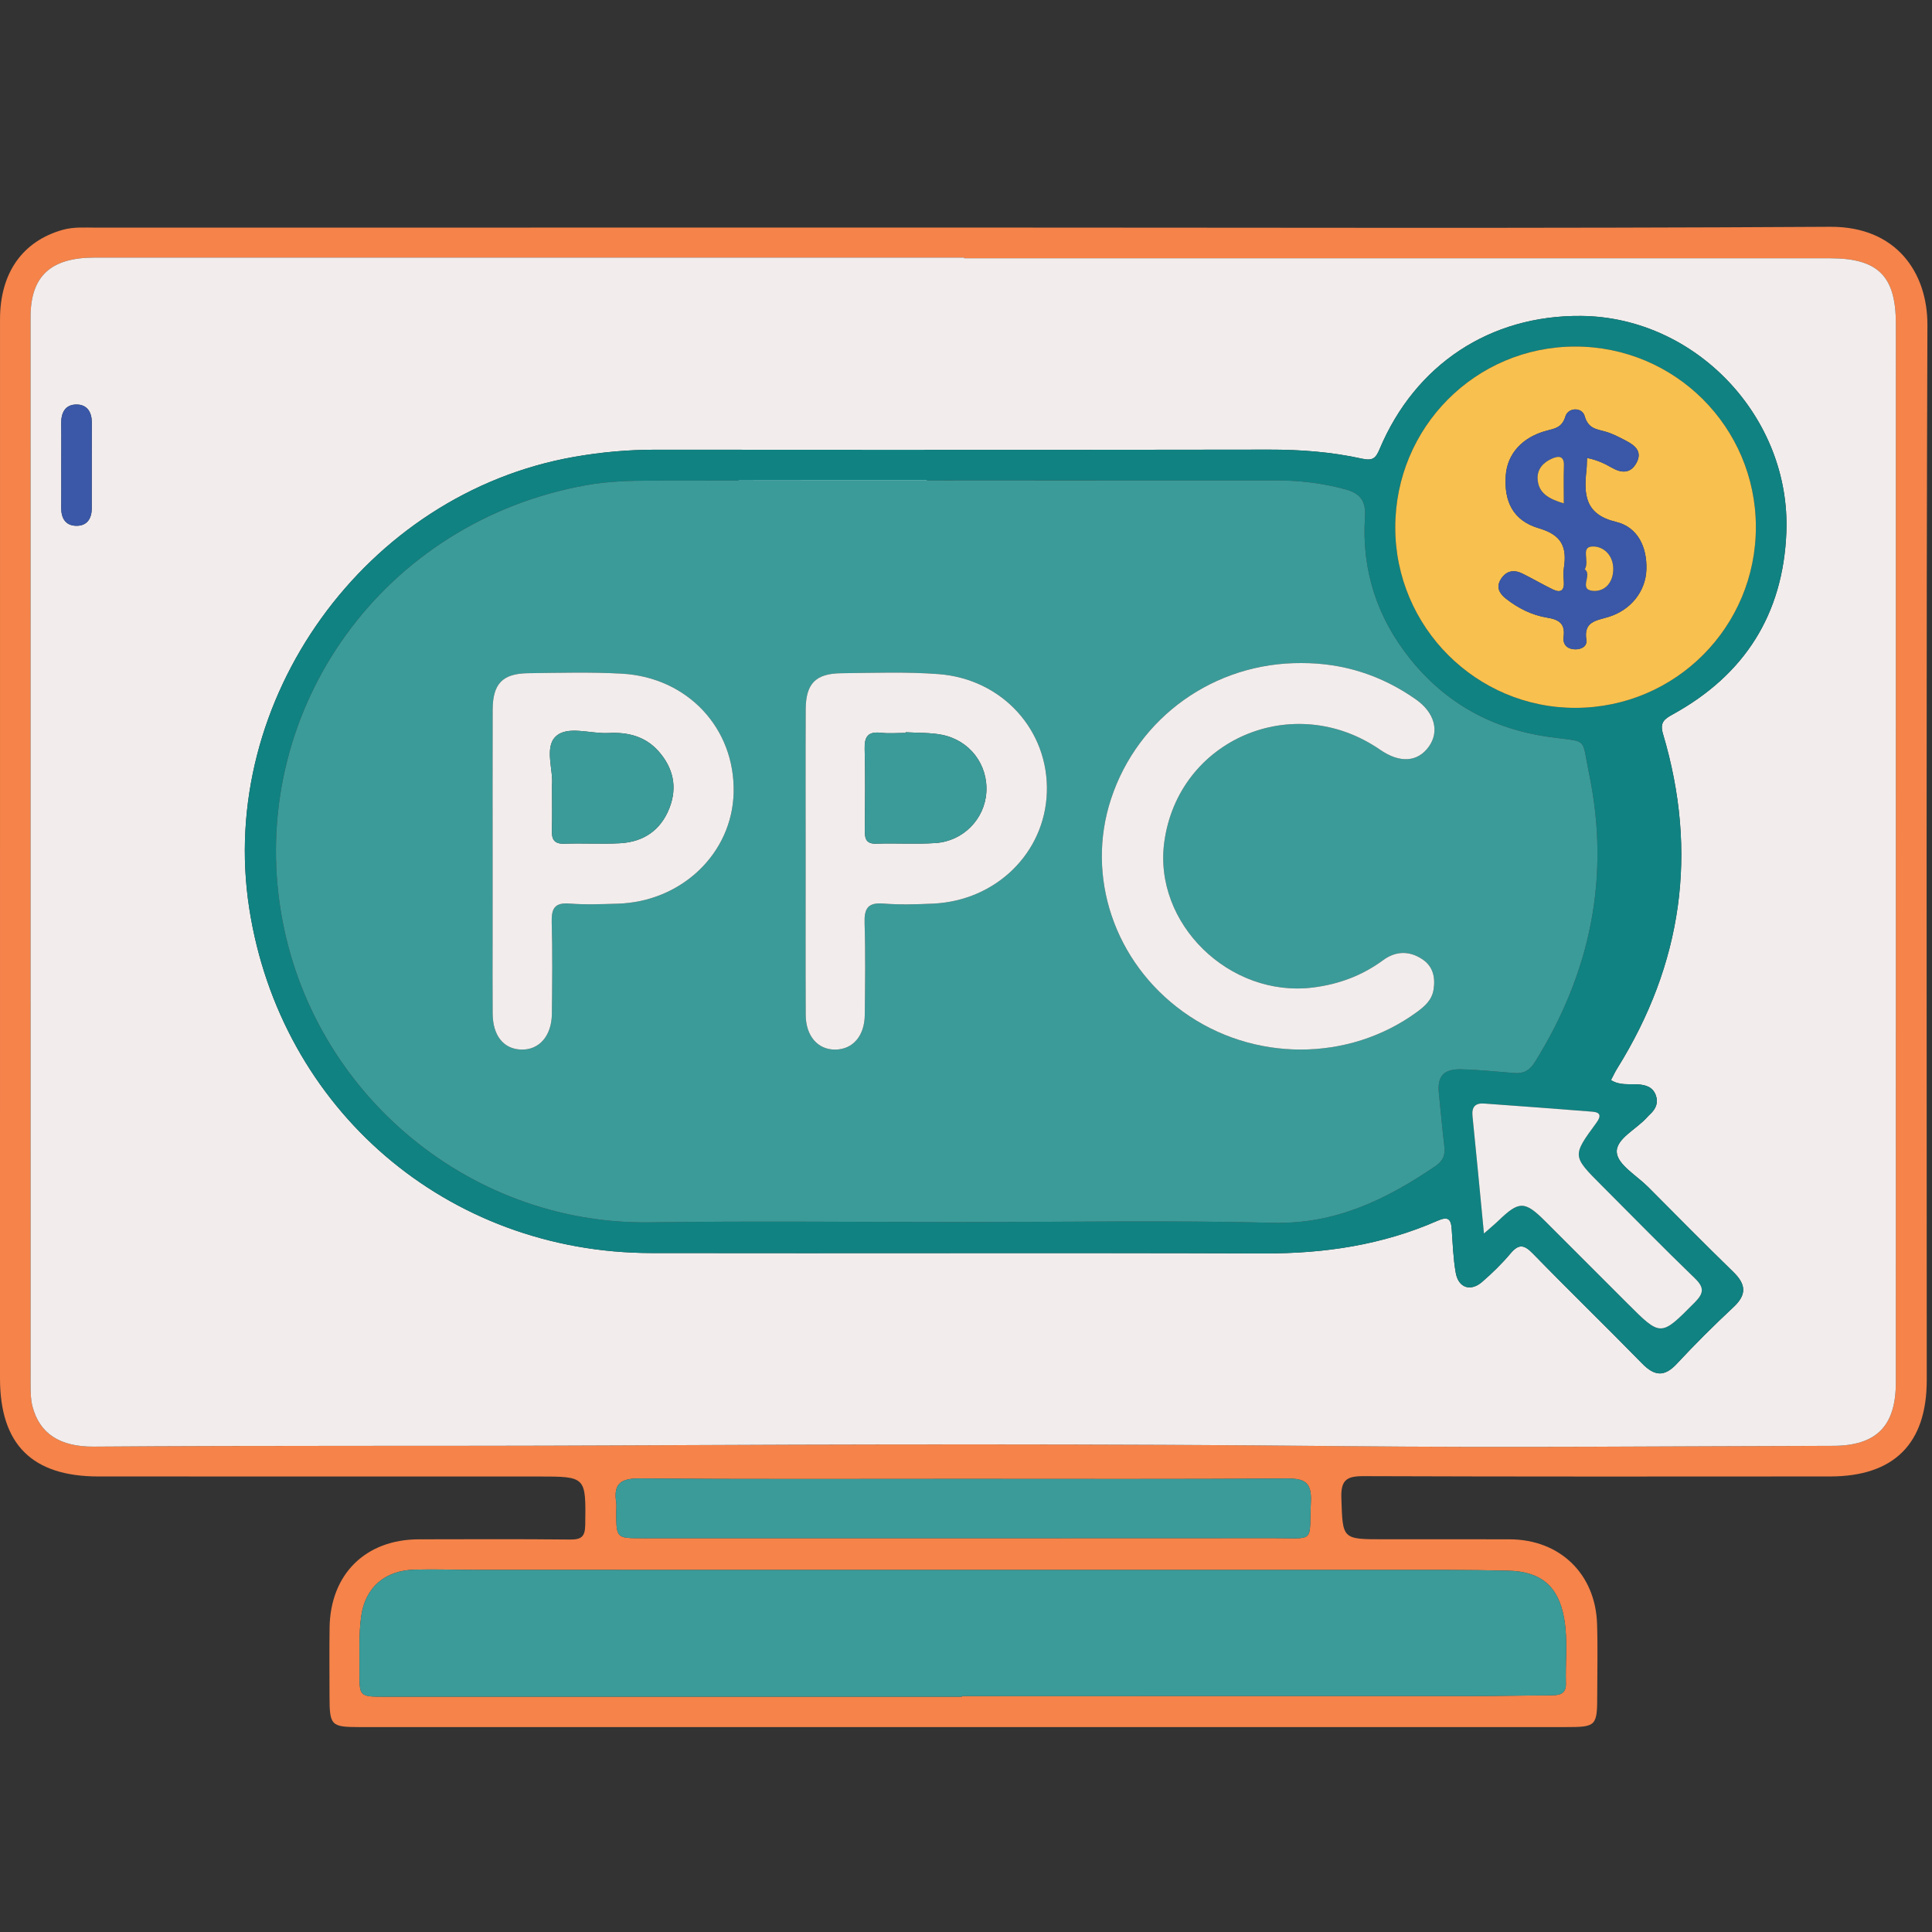 <?xml version="1.0" encoding="utf-8"?>
<!-- Generator: Adobe Illustrator 16.0.0, SVG Export Plug-In . SVG Version: 6.00 Build 0)  -->
<!DOCTYPE svg PUBLIC "-//W3C//DTD SVG 1.1//EN" "http://www.w3.org/Graphics/SVG/1.1/DTD/svg11.dtd">
<svg version="1.1" id="Layer_1" xmlns="http://www.w3.org/2000/svg" xmlns:xlink="http://www.w3.org/1999/xlink" x="0px" y="0px"
	 width="450px" height="450px" viewBox="0 0 450 450" enable-background="new 0 0 450 450" xml:space="preserve">
<rect x="0" y="0" width="450" height="450" fill="#333333" stroke="none"/>
<ellipse fill-rule="evenodd" clip-rule="evenodd" fill="#FFFFFF" cx="193.969" cy="110.907" rx="21.937" ry="25.338"/>
<g display="none">
	<path display="inline" fill-rule="evenodd" clip-rule="evenodd" fill="#333333" d="M344.337,443.607
		c-44.428-44.629-78.772-97.494-118.972-145.572c-3.39-4.053-3.405-6.922,1.05-9.811c6.508-4.221,6.712-8.348,1.482-14.574
		c-16.207-19.291-10.194-16.84-30.749-7.615c-75.686,33.988-167.081-5.568-190.519-90.045c0,0-7.361-38.162-0.846-69.477
		C17.071,52.233,54.519,19.32,107.626,4.366c0,0,33.569-6.422,64.689-0.132C231.715,16.236,266.528,57.828,277.326,117
		c7.389,40.49-2.96,77.953-29.324,110.205c-9.801,11.99-10.103,11.756-0.463,24.285c1.757,2.289,3.807,4.367,5.419,6.748
		c2.917,4.309,5.999,4.971,9.819,1.131c5.367-5.391,9.528-4.182,14.097,1.67c33.204,42.52,66.166,85.25,100.249,127.061
		c12.954,15.893,17.021,46.846-3.56,58.561C357.732,455.666,344.337,443.607,344.337,443.607z M254.384,140.397
		c2.677-55.82-42.271-115.34-114.074-115.422C77.542,24.901,26.316,72.94,26.176,140.012
		c-0.139,66.902,55.822,112.629,112.862,113.668C200.858,254.805,256.306,201.341,254.384,140.397z"/>
	<path display="inline" fill-rule="evenodd" clip-rule="evenodd" fill="#02599B" d="M444.818,296.354
		c-12.228-8.127-24.651-15.984-36.584-24.523c-4.815-3.445-6.928-2.516-9.92,2.033c-12.076,18.352-26.069,35.174-41.429,50.904
		c-3.791,3.883-5.822,4.803-9.597-0.182c-12.355-16.314-25.063-32.377-37.992-48.244c-3.219-3.945-2.293-6.082,0.717-9.287
		c9.69-10.328,18.162-21.58,25.231-33.918c3.594-6.272,3.673-10.095-3.737-14.01c-13.646-7.214-26.619-15.701-41.139-24.418
		c52.47-18.437,103.455-36.354,154.449-54.27C444.818,192.41,444.818,244.383,444.818,296.354z"/>
	<path display="inline" fill-rule="evenodd" clip-rule="evenodd" fill="#02599B" d="M22.572,440.316
		c-5.043-0.676-10.024-1.779-15.033-4.254c10.642-2.393,21.365-4.453,31.904-7.236c64.82-17.123,123.361-47.568,178.661-84.783
		c14.858-10.002,14.826-10.102,25.748,3.754c10.175,12.9,20.293,25.842,30.91,39.371c-19.597,11.791-39.926,20.865-60.842,28.672
		c-32.496,12.125-66.138,18.898-100.415,24.459C113.505,440.299,79.624,447.996,22.572,440.316z"/>
	<path display="inline" fill-rule="evenodd" clip-rule="evenodd" fill="#FFFFFF" d="M254.384,140.397
		c1.922,60.944-53.525,114.407-115.346,113.282c-57.04-1.039-113.001-46.766-112.862-113.668
		C26.316,72.94,77.542,24.901,140.31,24.975C212.113,25.057,257.061,84.578,254.384,140.397z M164.094,141.029
		c-0.064,19.923,10.926,32.103,29.065,32.218c17.574,0.111,29.403-12.358,29.554-31.153c0.157-19.11-11.052-31.257-28.966-31.392
		C175.214,110.563,164.156,121.873,164.094,141.029z M110.008,141.752c0,8.068,0.089,16.138-0.04,24.205
		c-0.057,3.711,0.697,5.961,5.179,5.882c11.812-0.203,23.63-0.15,35.445-0.012c3.626,0.041,5.07-1.113,5.063-4.938
		c-0.011-4.074-2.085-4.771-5.393-4.73c-5.763,0.07-11.524-0.016-17.288,0c-6.002,0.017-11.771,1.356-11.688-8.638
		c0.079-9.566,5.536-8.093,11.181-8.064c4.608,0.023,9.223-0.101,13.833,0.062c3.668,0.129,5.898-0.542,5.923-5.078
		c0.024-4.349-1.738-5.394-5.644-5.264c-6.332,0.21-12.693-0.244-19.014,0.13c-5.498,0.322-6.006-2.674-5.981-6.931
		c0.025-4.194,0.383-7.316,5.938-7.031c6.895,0.351,13.83,0.009,20.741,0.106c3.483,0.048,6.143-0.155,6.078-4.882
		c-0.063-4.291-1.956-5.404-5.826-5.356c-10.951,0.134-21.906,0.214-32.854-0.026c-4.837-0.107-5.785,2.258-5.705,6.361
		C110.105,125.612,109.999,133.684,110.008,141.752z M72.358,110.807c1.034,0-0.12-0.056-1.271,0.009
		c-10.61,0.588-17.308,5.843-18.597,14.562c-1.226,8.311,3.556,14.903,13.566,18.324c4.336,1.482,8.837,2.481,13.224,3.844
		c3.963,1.233,7.948,2.709,7.121,8.086c-0.736,4.757-4.254,6.633-8.547,7.158c-6.494,0.795-12.292-0.486-14.955-7.297
		c-2.476-6.332-7.682-3.661-10.868-2.534c-4.287,1.516-0.738,5.439,0.211,7.78c3.841,9.469,15.212,14.178,27.873,12.059
		c11.686-1.957,17.964-7.77,18.488-17.12c0.566-10.217-3.856-15.778-15.661-19.545c-4.644-1.483-9.38-2.694-13.996-4.263
		c-2.796-0.95-5.52-2.496-5.053-6.063c0.45-3.464,3.421-4.284,6.306-4.941c5.466-1.245,10.629-0.785,13.625,4.524
		c3.282,5.81,8.701,4.07,11.784,2.047c3.159-2.08-0.077-6.319-1.966-8.996C89.014,111.872,82.053,110.468,72.358,110.807z"/>
	<path display="inline" fill-rule="evenodd" clip-rule="evenodd" fill="#F5802E" d="M164.094,141.029
		c0.062-19.156,11.12-30.466,29.653-30.327c17.914,0.135,29.123,12.281,28.966,31.392c-0.15,18.795-11.979,31.264-29.554,31.153
		C175.021,173.132,164.03,160.952,164.094,141.029z M176.335,141.587c0.015,13.164,6.745,21.431,17.32,21.264
		c10.059-0.157,16.861-8.463,16.673-21.063c-0.058-3.927-0.787-8.105-2.308-11.703c-4.698-11.112-20.436-12.798-27.693-3.153
		C177.084,131.24,176.084,136.269,176.335,141.587z"/>
	<path display="inline" fill-rule="evenodd" clip-rule="evenodd" fill="#F5802E" d="M110.005,141.752
		c-0.007-8.068,0.1-16.14-0.05-24.206c-0.08-4.103,0.868-6.468,5.705-6.361c10.947,0.24,21.902,0.161,32.854,0.026
		c3.87-0.048,5.763,1.065,5.826,5.356c0.065,4.727-2.594,4.931-6.078,4.882c-6.912-0.097-13.846,0.245-20.741-0.106
		c-5.555-0.285-5.913,2.837-5.938,7.031c-0.024,4.257,0.484,7.253,5.981,6.931c6.321-0.374,12.683,0.08,19.014-0.13
		c3.906-0.129,5.668,0.915,5.644,5.264c-0.025,4.536-2.255,5.207-5.923,5.078c-4.609-0.163-9.225-0.039-13.833-0.062
		c-5.645-0.029-11.102-1.502-11.181,8.064c-0.082,9.994,5.687,8.655,11.688,8.638c5.764-0.016,11.525,0.07,17.288,0
		c3.307-0.042,5.381,0.656,5.393,4.73c0.007,3.826-1.437,4.979-5.063,4.938c-11.814-0.138-23.633-0.19-35.445,0.012
		c-4.482,0.079-5.235-2.171-5.179-5.882C110.098,157.89,110.008,149.82,110.005,141.752z"/>
	<path display="inline" fill-rule="evenodd" clip-rule="evenodd" fill="#02599B" d="M72.358,110.807
		c9.695-0.338,16.655,1.065,21.284,7.635c1.889,2.677,5.125,6.916,1.966,8.996c-3.083,2.022-8.501,3.763-11.784-2.047
		c-2.996-5.309-8.159-5.77-13.625-4.524c-2.884,0.658-5.855,1.478-6.306,4.941c-0.467,3.567,2.257,5.113,5.053,6.063
		c4.616,1.568,9.353,2.78,13.996,4.263c11.804,3.767,16.227,9.328,15.661,19.545c-0.524,9.351-6.802,15.163-18.488,17.12
		c-12.661,2.12-24.031-2.589-27.873-12.059c-0.949-2.34-4.498-6.264-0.211-7.78c3.186-1.127,8.393-3.798,10.868,2.534
		c2.663,6.812,8.46,8.093,14.955,7.297c4.293-0.525,7.811-2.401,8.547-7.158c0.828-5.377-3.157-6.853-7.121-8.086
		c-4.387-1.363-8.887-2.362-13.224-3.844c-10.011-3.421-14.792-10.013-13.566-18.324c1.289-8.719,7.987-13.974,18.597-14.562
		C72.238,110.751,73.393,110.807,72.358,110.807z"/>
</g>
<g display="none">
	<path display="inline" fill-rule="evenodd" clip-rule="evenodd" fill="#555B6D" d="M311.719,148.564
		c0.092,1.725,1.204,2.873,2.219,4.12c14.426,17.776,22.799,37.986,25.159,60.835c2.903,28.138-4.132,53.597-19.623,76.967
		c-0.421,0.64-1.113,1.102-1.679,1.647c-1.538-0.136-2.65,0.771-3.934,1.423c-6.782,3.448-13.26,7.617-20.871,9.186
		c-0.321-0.343-0.645-0.685-0.969-1.028c-0.734-5.94-3.113-11.311-5.748-16.586c-21.773-43.628-83.885-50.625-113.942-12.842
		c-0.227,0.01-0.448-0.016-0.663-0.076c-1.097-0.897-2.394-1.636-3.265-2.72c-20.202-25.104-30.169-53.315-26.952-85.907
		c1.689-17.138,6.898-32.901,15.351-47.732c0.654-1.146,1.232-2.211,1.162-3.545c11.223-9.052,24.091-14.812,37.96-18.208
		c37.555-9.199,71.561-1.731,101.847,22.38c1.139,0.908,2.232,1.805,3.762,1.894C304.113,142.581,307.521,145.967,311.719,148.564z
		 M211.58,151.625c-12.359,5.803-19.196,18.736-17.194,32.526c1.816,12.519,13.142,23.843,25.601,25.593
		c13.889,1.951,26.694-4.818,32.529-17.201c5.634-12.373,3.462-25.684-5.69-34.913C237.446,148.174,224.04,145.889,211.58,151.625z"
		/>
	<path display="inline" fill-rule="evenodd" clip-rule="evenodd" fill="#4B80C2" d="M20.898,21.001
		c19.386-20.533,52.479-23.94,76.813-7.91c24.55,16.173,34.321,47.801,22.894,74.116c-1.324,0.871-2.707,1.664-3.961,2.623
		c-14.56,11.107-30.847,14.964-48.846,11.687c1.086-2.203,1.266-4.547,1.252-6.967c-0.049-8.777,0.185-17.56-0.109-26.325
		c-0.135-3.912,0.863-5.291,4.944-5.105c5.375,0.244,9.135-3.277,9.074-7.68c-0.059-4.58-3.51-7.326-9.197-7.55
		c-1.43-0.057-3.559,0.992-4.16-1.064c-0.494-1.708,0.598-3.396,1.852-4.707c1.607-1.682,3.648-2.434,5.935-2.758
		c5.477-0.779,8.477-4.295,7.664-8.853c-0.787-4.418-5.105-7.029-10.281-6.219c-11.054,1.734-18.316,8.876-20.503,20.292
		c-0.387,2.011-0.728,3.357-3.427,3.458c-4.971,0.188-7.725,3.014-7.869,7.189c-0.15,4.355,2.621,7.388,7.793,7.91
		c2.171,0.217,3.109,0.682,3.072,3.018c-0.16,10.204-0.184,20.411-0.257,30.618c-22.966-11.455-34.737-29.981-35.585-55.66
		C17.768,34.163,19.98,27.71,20.898,21.001z"/>
	<path display="inline" fill-rule="evenodd" clip-rule="evenodd" fill="#E82736" d="M348.442,337.345
		c11.815-8.209,24.729-12.938,39.306-12.592c42.183,0.996,71.576,46.33,54.607,84.268c-0.496,0.277-0.766,0.638-0.434,1.212
		c0,0-0.104,0.361-0.109,0.357c-1.711-1.039-2.59,0.393-3.667,1.23c-5.813,4.523-12.168,8.058-19.304,9.921
		c-9.656,2.521-19.385,4.541-29.23,0.753c2.148-2.427,2.626-5.339,2.609-8.461c-0.047-8.141,0.157-16.285-0.084-24.417
		c-0.104-3.509,0.816-5.984,3.609-8.224c5.85-4.685,11.464-9.67,17.131-14.58c4.163-3.611,4.812-8.194,1.753-11.729
		c-3.023-3.494-7.601-3.482-11.845,0.123c-4.982,4.238-10.014,8.43-14.821,12.861c-2.402,2.213-3.981,2.796-6.469-0.08
		c-3.75-4.336-8.006-8.237-12.105-12.262c-3.972-3.898-8.528-4.256-11.812-1.031c-3.352,3.293-3.1,7.791,0.84,11.812
		c5.134,5.247,10.305,10.463,15.604,15.543c1.893,1.814,2.596,3.729,2.563,6.319c-0.125,9.734-0.054,19.472-0.054,29.208
		c-1.624,1.771-3.001,0.18-4.215-0.507c-20.641-11.682-31.313-29.425-32.498-53.107c-0.366-7.303,1.904-14.107,2.865-21.154
		C344.604,340.987,346.521,339.164,348.442,337.345z"/>
	<path display="inline" fill-rule="evenodd" clip-rule="evenodd" fill="#70C175" d="M20.896,342.816
		c19.649-20.494,51.992-23.944,76.495-8.159c1.328,0.855,2.64,1.731,3.957,2.596c4.199,3.467,8.015,7.313,11.501,11.491
		c12.771,18.263,16.066,37.899,8.549,59.092c-0.262,0.738-0.682,1.417-1.028,2.125c-1.33-0.049-2.437,0.36-3.456,1.283
		c-5.771,5.226-12.66,8.468-20.039,10.542c-6.948,1.955-13.99,4.086-21.331,1.705c2.854-2.412,4.76-5.201,3.371-9.146
		c-1.113-3.162-3.443-4.854-6.74-5.289c-2.625-0.349-6.32,1.273-7.634-0.796c-1.311-2.065-0.432-5.528-0.49-8.38
		c-0.028-1.274-0.004-2.551-0.004-3.828c0.008-9.894,0.008-9.892,9.683-9.999c0.795-0.009,1.602,0.054,2.389-0.044
		c4.107-0.505,7.115-3.802,7.072-7.7c-0.037-3.908-3.084-6.998-7.224-7.586c-3.939-0.557-9.377,2.101-11.474-1.307
		c-1.856-3.016-0.424-8.053-0.446-12.198c-0.001-0.479,0.022-0.957-0.003-1.435c-0.264-4.8-3.42-8.077-7.732-8.038
		c-4.307,0.039-7.429,3.32-7.57,8.17c-0.113,3.826-0.095,7.656,0.004,11.482c0.056,2.154-0.106,3.386-2.951,3.429
		c-5.421,0.082-8.57,3.168-8.56,7.59c0.01,4.401,3.145,7.36,8.613,7.557c2.328,0.08,2.962,0.692,2.917,2.979
		c-0.173,8.923-0.152,17.849-0.201,26.776c-19.444-11.149-28.823-28.384-30.504-50.313C17.467,357.678,19.64,350.309,20.896,342.816
		z"/>
	<path display="inline" fill-rule="evenodd" clip-rule="evenodd" fill="#44394A" d="M112.849,348.744
		c-3.486-4.179-7.302-8.024-11.501-11.491c12.222-10.964,23.278-23.111,35.09-34.491c1.893-1.821,0.749-3.057-0.353-4.447
		c-3.854-4.861-7.424-9.915-10.582-15.265c-12.359-20.942-17.271-43.753-15.292-67.73c1.883-22.784,9.937-43.553,24.612-61.39
		c2.689-3.269,2.986-5.347-0.391-8.546c-9.828-9.316-19.255-19.056-28.813-28.655c-1.221-1.226-2.736-2.234-3.303-4.007
		c3.402-3.406,6.809-6.811,10.211-10.215c6.283,4.684,11.226,10.764,16.827,16.152c5.621,5.408,11.246,10.837,16.496,16.599
		c2.601,2.857,4.517,2.483,7.087,0.374c1.543-1.268,2.609-3.352,5.027-3.326c0.071,1.335-0.507,2.4-1.162,3.546
		c-8.453,14.831-13.662,30.594-15.351,47.732c-3.217,32.592,6.75,60.803,26.952,85.907c0.871,1.084,2.168,1.822,3.265,2.72
		c-10.025,13.289-16.222,27.919-15.698,44.897c-6.758-5.288-6.82-5.346-13.005,0.987
		C132.962,328.346,122.335,337.986,112.849,348.744z"/>
	<path display="inline" fill-rule="evenodd" clip-rule="evenodd" fill="#F7CD5B" d="M342.719,21.031
		c19.798-20.681,52.473-23.981,76.997-7.773c24.366,16.105,34.038,47.64,22.679,73.968c-1.336,0.85-2.749,1.594-3.992,2.56
		c-20.562,15.963-48.09,17.199-70.021,3.113c1.736-2.422,2.226-5.103,2.204-8.08c-0.102-13.831-0.034-27.665-0.055-41.496
		c-0.008-6.265-2.97-9.878-7.884-9.724c-4.744,0.15-7.408,3.603-7.439,9.697c-0.064,12.716-0.113,25.433-0.168,38.148
		c-9.711-11.148-14.645-24.112-15.212-38.891C339.539,35.163,341.588,28.181,342.719,21.031z M404.764,56.653
		c-0.332,0.107-0.664,0.217-0.997,0.324c-3.437-5.973-6.937-11.912-10.292-17.935c-2.143-3.846-5.003-6.441-9.608-5.143
		c-4.53,1.277-5.76,4.852-5.721,9.313c0.12,14.021,0.031,28.045,0.055,42.066c0.01,6.05,2.799,9.541,7.561,9.599
		c4.798,0.057,7.717-3.455,7.759-9.41c0.029-4.619,0.005-9.238,0.005-13.855c4.485,6.141,8.054,12.341,11.612,18.548
		c2.026,3.543,4.977,5.557,9.079,4.435c4.039-1.102,5.82-4.215,5.82-8.32c0.016-14.661,0.066-29.322-0.023-43.982
		c-0.035-5.228-3.171-8.616-7.578-8.689c-4.489-0.078-7.554,3.227-7.651,8.459C404.691,46.924,404.764,51.789,404.764,56.653z"/>
	<path display="inline" fill-rule="evenodd" clip-rule="evenodd" fill="#D6E4ED" d="M155.971,317.107
		c-0.523-16.979,5.673-31.608,15.698-44.897c0.215,0.061,0.436,0.086,0.663,0.076c0.025,1.84,1.486,2.742,2.578,3.852
		c8.568,8.697,18.493,15.573,29.37,20.972c24.976,12.396,51.197,15.206,78.31,9.09c3.264-0.738,7.368-0.773,9.433-4.485
		c0.324,0.344,0.647,0.686,0.969,1.028c0.275,4.789,1.371,9.522,0.938,14.356C251.624,348.105,198.836,348.107,155.971,317.107z"/>
	<path display="inline" fill-rule="evenodd" clip-rule="evenodd" fill="#BF2328" d="M342.684,342.809
		c-0.961,7.047-3.231,13.852-2.865,21.154c1.185,23.683,11.857,41.426,32.498,53.107c1.214,0.687,2.591,2.277,4.215,0.505
		c2.909,7.031,6.784,8.486,13.08,4.919c9.846,3.788,19.574,1.769,29.23-0.753c7.136-1.863,13.491-5.397,19.304-9.921
		c1.077-0.838,1.956-2.27,3.667-1.23c-8.34,19.48-23.272,31.57-43.656,35.546c-33.521,6.534-63.643-12.995-71.946-45.8
		c-4.266-16.856-1.207-32.772,8.044-47.492c1.008-1.605,1.991-3.223,2.987-4.837C339.055,346.271,340.869,344.539,342.684,342.809z"
		/>
	<path display="inline" fill-rule="evenodd" clip-rule="evenodd" fill="#02599B" d="M112.527,102.506
		c-3.402,3.404-6.809,6.809-10.211,10.215c-8.697,5.563-17.646,10.241-28.088,12.046c-30.384,5.248-59.513-13.421-68.638-41.665
		c-7.029-21.757-0.655-48.113,15.308-62.101c-0.918,6.709-3.13,13.162-2.902,20.114c0.848,25.679,12.619,44.206,35.585,55.66
		c2.724,8.162,7.335,9.701,14.218,4.742c17.999,3.277,34.286-0.58,48.846-11.687c1.254-0.959,2.637-1.752,3.961-2.623
		C119.283,93.03,115.222,97.407,112.527,102.506z"/>
	<path display="inline" fill-rule="evenodd" clip-rule="evenodd" fill="#3BA065" d="M20.896,342.816
		c-1.256,7.492-3.429,14.861-2.838,22.6c1.682,21.93,11.06,39.164,30.504,50.313c0.193,4.213,1.943,7.989,6.25,8.324
		c6.869,0.537,13.869,1.164,20.731-0.563c7.341,2.381,14.383,0.25,21.331-1.705c7.379-2.074,14.268-5.316,20.039-10.542
		c1.019-0.923,2.126-1.332,3.456-1.283c-8.488,21.774-31.344,36.887-54.806,37.51c-28.933,0.77-55.166-19.716-61.188-47.199
		C-0.447,378.264,4.668,358.884,20.896,342.816z"/>
	<path display="inline" fill-rule="evenodd" clip-rule="evenodd" fill="#EEAF4C" d="M368.381,92.899
		c21.932,14.085,49.46,12.85,70.021-3.113c1.243-0.966,2.656-1.71,3.992-2.56c-7.328,19.056-21.385,30.886-40.645,36.248
		c-18.479,5.143-35.827,1.647-51.629-9.292c-0.771-0.535-1.623-0.951-2.441-1.424c-3.445-3.447-6.892-6.898-10.34-10.346
		c-6.047-9.011-11.011-18.517-12.278-29.475c-2.313-20.054,2.899-37.622,17.657-51.906c-1.131,7.15-3.18,14.132-2.892,21.523
		c0.567,14.778,5.501,27.743,15.212,38.891c0.055,1.266,0.141,2.529,0.156,3.795C355.308,94.021,360.563,97.077,368.381,92.899z"/>
	<path display="inline" fill-rule="evenodd" clip-rule="evenodd" fill="#44394A" d="M342.684,342.809
		c-1.814,1.73-3.629,3.463-5.442,5.198c-10.094-9.969-20.199-19.923-30.274-29.912c-6.275-6.226-6.254-6.249-13.039-0.996
		c0.434-4.834-0.662-9.567-0.938-14.356c7.611-1.568,14.089-5.737,20.871-9.186c1.283-0.652,2.396-1.559,3.934-1.423
		c-0.087,2.898-2.831,4.071-4.13,6.206c-1.146,1.891-1.643,3.044,0.186,4.834c11.592,11.33,23.076,22.767,34.592,34.171
		C346.521,339.164,344.604,340.987,342.684,342.809z"/>
	<path display="inline" fill-rule="evenodd" clip-rule="evenodd" fill="#44394A" d="M337.34,102.412
		c3.448,3.447,6.895,6.898,10.34,10.346c-11.518,12.405-23.327,24.517-35.957,35.807c-4.201-2.597-7.609-5.984-10.189-10.193
		c2.711-4.369,6.773-7.498,10.359-11.033C320.349,119.005,328.271,110.121,337.34,102.412z"/>
	<path display="inline" fill-rule="evenodd" clip-rule="evenodd" fill="#BF2328" d="M441.922,410.232
		c-0.332-0.574-0.063-0.935,0.434-1.212C442.211,409.426,442.066,409.828,441.922,410.232z"/>
	<path display="inline" fill-rule="evenodd" clip-rule="evenodd" fill="#F5FAFC" d="M292.021,301.714
		c-2.064,3.712-6.169,3.747-9.433,4.485c-27.112,6.116-53.334,3.306-78.31-9.09c-10.877-5.398-20.802-12.274-29.37-20.972
		c-1.092-1.109-2.553-2.012-2.578-3.852c30.057-37.783,92.168-30.786,113.942,12.842
		C288.908,290.403,291.287,295.773,292.021,301.714z"/>
	<path display="inline" fill-rule="evenodd" clip-rule="evenodd" fill="#F5FAFC" d="M211.58,151.625
		c12.46-5.736,25.867-3.451,35.245,6.006c9.152,9.229,11.324,22.54,5.69,34.913c-0.93,0.184-1.868,0.328-2.784,0.557
		c-19.484,4.83-35.213-4.549-39.672-23.667C208.639,163.334,210.248,157.49,211.58,151.625z"/>
	<path display="inline" fill-rule="evenodd" clip-rule="evenodd" fill="#D6E4ED" d="M211.58,151.625
		c-1.332,5.865-2.941,11.709-1.521,17.808c4.459,19.118,20.188,28.497,39.672,23.667c0.916-0.229,1.854-0.373,2.784-0.557
		c-5.835,12.383-18.64,19.152-32.529,17.201c-12.458-1.75-23.785-13.074-25.601-25.593
		C192.383,170.361,199.221,157.428,211.58,151.625z"/>
	<path display="inline" fill-rule="evenodd" clip-rule="evenodd" fill="#FFFFFF" d="M67.798,101.518
		c-6.882,4.959-11.494,3.419-14.218-4.742c0.074-10.207,0.097-20.414,0.257-30.618c0.037-2.336-0.9-2.801-3.072-3.018
		c-5.172-0.522-7.943-3.555-7.793-7.91c0.145-4.175,2.898-7.001,7.869-7.189c2.699-0.102,3.041-1.447,3.427-3.458
		c2.188-11.416,9.449-18.559,20.503-20.292c5.176-0.811,9.494,1.801,10.281,6.219c0.813,4.558-2.188,8.074-7.664,8.853
		c-2.287,0.324-4.328,1.076-5.935,2.758c-1.254,1.31-2.346,2.998-1.852,4.707c0.601,2.057,2.73,1.008,4.16,1.064
		c5.687,0.225,9.138,2.971,9.197,7.55c0.061,4.402-3.699,7.924-9.074,7.68c-4.082-0.186-5.08,1.193-4.944,5.105
		c0.294,8.766,0.06,17.548,0.109,26.325C69.064,96.971,68.884,99.315,67.798,101.518z"/>
	<path display="inline" fill-rule="evenodd" clip-rule="evenodd" fill="#FFFFFF" d="M389.611,422.494
		c-6.296,3.567-10.171,2.112-13.08-4.919c0-9.734-0.071-19.472,0.054-29.206c0.033-2.59-0.67-4.505-2.563-6.319
		c-5.3-5.08-10.471-10.296-15.604-15.543c-3.939-4.021-4.191-8.519-0.84-11.812c3.283-3.225,7.84-2.867,11.812,1.031
		c4.1,4.024,8.355,7.926,12.105,12.262c2.487,2.876,4.066,2.293,6.469,0.08c4.808-4.432,9.839-8.623,14.821-12.861
		c4.244-3.605,8.821-3.617,11.845-0.123c3.059,3.534,2.41,8.117-1.753,11.729c-5.667,4.91-11.281,9.896-17.131,14.58
		c-2.793,2.239-3.713,4.715-3.609,8.224c0.241,8.132,0.037,16.276,0.084,24.417C392.237,417.155,391.76,420.067,389.611,422.494z"/>
	<path display="inline" fill-rule="evenodd" clip-rule="evenodd" fill="#FFFFFF" d="M75.544,423.491
		c-6.863,1.727-13.862,1.1-20.731,0.563c-4.307-0.335-6.057-4.111-6.25-8.324c0.049-8.928,0.028-17.854,0.201-26.776
		c0.045-2.287-0.59-2.899-2.917-2.979c-5.468-0.196-8.603-3.155-8.613-7.557c-0.01-4.422,3.139-7.508,8.56-7.59
		c2.845-0.043,3.007-1.274,2.951-3.429c-0.1-3.826-0.117-7.656-0.004-11.482c0.141-4.85,3.264-8.131,7.57-8.17
		c4.312-0.039,7.469,3.238,7.732,8.038c0.025,0.478,0.002,0.956,0.003,1.435c0.022,4.146-1.41,9.183,0.446,12.198
		c2.097,3.407,7.535,0.75,11.474,1.307c4.14,0.588,7.187,3.678,7.224,7.586c0.043,3.898-2.965,7.195-7.072,7.7
		c-0.787,0.098-1.593,0.035-2.389,0.044c-9.675,0.107-9.675,0.105-9.683,9.999c0,1.277-0.023,2.554,0.004,3.828
		c0.058,2.852-0.82,6.314,0.49,8.38c1.314,2.069,5.009,0.447,7.634,0.796c3.296,0.436,5.627,2.127,6.74,5.289
		C80.304,418.29,78.398,421.079,75.544,423.491z"/>
	<path display="inline" fill-rule="evenodd" clip-rule="evenodd" fill="#FFFFFF" d="M404.764,56.653
		c0-4.864-0.072-9.729,0.02-14.589c0.098-5.232,3.162-8.537,7.651-8.459c4.407,0.073,7.543,3.461,7.578,8.689
		c0.09,14.66,0.039,29.321,0.023,43.982c0,4.105-1.781,7.219-5.82,8.32c-4.103,1.122-7.053-0.892-9.079-4.435
		c-3.559-6.207-7.127-12.408-11.612-18.548c0,4.617,0.024,9.236-0.005,13.855c-0.042,5.955-2.961,9.466-7.759,9.41
		c-4.762-0.058-7.551-3.549-7.561-9.599c-0.023-14.021,0.065-28.045-0.055-42.066c-0.039-4.461,1.19-8.035,5.721-9.313
		c4.605-1.298,7.466,1.297,9.608,5.143c3.355,6.023,6.855,11.962,10.292,17.935C404.1,56.87,404.432,56.76,404.764,56.653z"/>
	<path display="inline" fill-rule="evenodd" clip-rule="evenodd" fill="#FFFFFF" d="M368.381,92.899
		c-7.817,4.178-13.073,1.122-13.186-7.66c-0.016-1.266-0.102-2.529-0.156-3.795c0.055-12.716,0.104-25.433,0.168-38.148
		c0.031-6.094,2.695-9.547,7.439-9.697c4.914-0.154,7.876,3.458,7.884,9.724c0.021,13.832-0.047,27.665,0.055,41.496
		C370.606,87.796,370.117,90.477,368.381,92.899z"/>
</g>
<g display="none">
	<path display="inline" fill-rule="evenodd" clip-rule="evenodd" fill="#253876" d="M807.313,281.767
		c66.383-0.001,132.767,0.229,199.147-0.173c15.241-0.093,22.414,10.568,22.369,22.609c-0.295,80.89-0.151,161.78-0.154,242.671
		c0,14.599-7.528,22.135-22.225,22.145c-35.757,0.022-71.513,0.063-107.268-0.07c-3.884-0.015-5.292,0.835-5.148,5.023
		c0.324,9.487,0.087,9.495,9.719,9.496c9.672,0,19.344-0.028,29.015,0.009c11.498,0.044,19.697,7.922,20.079,19.427
		c0.18,5.416,0.04,10.843,0.039,16.265c0,7.298-0.19,7.495-7.311,7.495c-61.692,0.002-123.385,0.002-185.078,0.002
		c-30.774,0-61.547,0.002-92.321-0.002c-6.512-0.001-6.857-0.362-6.867-7.057c-0.008-5.275-0.061-10.552,0.014-15.826
		c0.176-12.292,8.273-20.283,20.539-20.306c11.576-0.021,23.154-0.076,34.729,0.048c2.614,0.027,3.497-0.606,3.533-3.395
		c0.146-11.103,0.255-11.101-10.827-11.101c-33.705,0-67.41,0.013-101.113-0.006c-15.304-0.008-22.666-7.372-22.666-22.578
		c0-81.184-0.004-162.367,0.004-243.551c0-10.669,5.142-17.955,14.351-20.585c2.603-0.743,5.232-0.523,7.853-0.524
		C674.254,281.763,740.783,281.768,807.313,281.767z M807.28,288.83c0-0.053,0-0.104,0-0.156c-66.679,0-133.356-0.004-200.034,0.004
		c-10.088,0.002-14.703,4.286-14.703,13.707c-0.014,81.918-0.012,163.837,0.009,245.756c0.001,1.596,0.037,3.251,0.438,4.778
		c1.633,6.223,6.259,9.299,14.127,9.239c39.704-0.303,79.409-0.083,119.115-0.278c56.262-0.278,112.528-0.394,168.795,0.171
		c37.362,0.374,74.734,0.003,112.101-0.075c9.979-0.021,14.436-4.563,14.437-14.556c0.009-81.187,0.011-162.372,0.005-243.559
		c-0.001-10.943-4.109-15.025-15.137-15.027C940.049,288.824,873.664,288.83,807.28,288.83z M806.748,619.682
		c0-0.051,0-0.102,0-0.152c39.274,0,78.548,0.008,117.821-0.008c5.86-0.002,11.721-0.141,17.581-0.164
		c1.931-0.008,3.595-0.199,3.524-2.722c-0.138-4.971,0.467-9.962-0.393-14.912c-1.289-7.424-5.281-10.861-12.895-11.031
		c-4.688-0.104-9.377-0.175-14.064-0.175c-74.298-0.011-148.595-0.004-222.894-0.009c-4.835-0.001-9.674-0.186-14.505-0.063
		c-6.81,0.174-11.406,4.014-12.337,10.761c-0.576,4.177-0.357,8.471-0.387,12.714c-0.041,5.746,0.004,5.758,5.783,5.759
		C718.238,619.684,762.494,619.682,806.748,619.682z M807.215,569.577c-24.898,0-49.798,0.102-74.694-0.097
		c-4.321-0.034-5.91,1.313-5.278,5.476c0.109,0.716,0.017,1.462,0.017,2.194c0.009,6.061,0.009,6.071,5.897,6.071
		c48.479,0.003,96.957,0.024,145.436-0.015c9.57-0.008,7.997,1.229,8.433-8.445c0.2-4.455-1.506-5.295-5.554-5.268
		C856.72,569.66,831.967,569.577,807.215,569.577z"/>
	<path display="inline" fill-rule="evenodd" clip-rule="evenodd" fill="#F2EDEC" d="M807.28,288.83
		c66.384,0,132.769-0.006,199.152,0.004c11.027,0.002,15.136,4.084,15.137,15.027c0.006,81.187,0.004,162.372-0.005,243.559
		c-0.001,9.993-4.457,14.534-14.437,14.556c-37.366,0.078-74.738,0.449-112.101,0.075c-56.267-0.564-112.533-0.449-168.795-0.171
		c-39.706,0.195-79.411-0.024-119.115,0.278c-7.868,0.06-12.494-3.017-14.127-9.239c-0.401-1.527-0.438-3.183-0.438-4.778
		c-0.021-81.919-0.022-163.838-0.009-245.756c0-9.421,4.615-13.705,14.703-13.707c66.678-0.008,133.355-0.004,200.034-0.004
		C807.28,288.726,807.28,288.777,807.28,288.83z M956.05,477.85c0.489-0.922,0.899-1.826,1.421-2.661
		c15.011-24.071,18.65-49.728,10.549-76.937c-0.797-2.675,0.29-3.443,2.281-4.538c16.447-9.058,25.328-22.95,26.082-41.782
		c1.061-26.516-20.852-49.588-47.191-49.838c-20.936-0.197-38.163,11.142-46.364,30.631c-0.854,2.025-1.516,2.76-4.057,2.197
		c-7.002-1.551-14.147-2.09-21.358-2.078c-47.031,0.072-94.063,0.053-141.094,0.018c-6.316-0.004-12.549,0.559-18.771,1.652
		c-47.968,8.432-82.142,55.905-74.701,103.854c7.174,46.235,45.508,79.183,92.424,79.266c47.032,0.083,94.063-0.082,141.094,0.083
		c13.8,0.049,27.095-1.944,39.748-7.495c2.397-1.051,3.127-0.514,3.297,1.862c0.238,3.357,0.351,6.746,0.924,10.051
		c0.607,3.508,3.409,4.453,6.086,2.128c2.316-2.013,4.542-4.178,6.514-6.523c1.897-2.258,3.135-2.055,5.137,0.002
		c8.277,8.504,16.804,16.764,25.093,25.255c2.84,2.909,5.113,3.245,8.028,0.107c4.186-4.505,8.559-8.851,13.052-13.05
		c3.104-2.9,2.832-5.266-0.071-8.088c-6.618-6.433-13.094-13.012-19.608-19.551c-2.581-2.592-6.945-5.083-7.18-7.896
		c-0.266-3.192,4.619-5.382,7.057-8.199c0.191-0.222,0.407-0.423,0.62-0.624c1.266-1.193,1.936-2.595,1.312-4.327
		c-0.699-1.945-2.306-2.411-4.189-2.537C960.185,478.699,958.077,479.137,956.05,477.85z M599.605,336.121
		c0,3.359,0.023,6.717-0.007,10.075c-0.021,2.378,0.942,4.113,3.425,4.168c2.473,0.054,3.59-1.608,3.594-4.003
		c0.012-6.569-0.012-13.141,0.017-19.71c0.011-2.398-1.04-4.152-3.444-4.184c-2.711-0.035-3.646,1.907-3.598,4.456
		C599.648,329.988,599.605,333.056,599.605,336.121z"/>
	<path display="inline" fill-rule="evenodd" clip-rule="evenodd" fill="#5D92CD" d="M806.748,619.682
		c-44.254,0-88.51,0.002-132.764-0.002c-5.779-0.001-5.824-0.013-5.783-5.759c0.029-4.243-0.189-8.537,0.387-12.714
		c0.931-6.747,5.527-10.587,12.337-10.761c4.831-0.123,9.67,0.062,14.505,0.063c74.299,0.005,148.596-0.002,222.894,0.009
		c4.688,0,9.377,0.07,14.064,0.175c7.613,0.17,11.605,3.607,12.895,11.031c0.859,4.95,0.255,9.941,0.393,14.912
		c0.07,2.522-1.594,2.714-3.524,2.722c-5.86,0.023-11.721,0.162-17.581,0.164c-39.273,0.016-78.547,0.008-117.821,0.008
		C806.748,619.58,806.748,619.631,806.748,619.682z"/>
	<path display="inline" fill-rule="evenodd" clip-rule="evenodd" fill="#5D92CD" d="M807.215,569.577
		c24.752,0,49.505,0.083,74.256-0.083c4.048-0.027,5.754,0.813,5.554,5.268c-0.436,9.675,1.138,8.438-8.433,8.445
		c-48.479,0.039-96.957,0.018-145.436,0.015c-5.889,0-5.889-0.011-5.897-6.071c0-0.732,0.093-1.479-0.017-2.194
		c-0.632-4.163,0.957-5.51,5.278-5.476C757.417,569.679,782.316,569.577,807.215,569.577z"/>
	<path display="inline" fill-rule="evenodd" clip-rule="evenodd" fill="#5D92CD" d="M956.05,477.85
		c2.027,1.287,4.135,0.85,6.131,0.982c1.884,0.126,3.49,0.592,4.189,2.537c0.624,1.732-0.046,3.134-1.312,4.327
		c-0.213,0.201-0.429,0.402-0.62,0.624c-2.438,2.817-7.322,5.007-7.057,8.199c0.234,2.813,4.599,5.304,7.18,7.896
		c6.515,6.539,12.99,13.118,19.608,19.551c2.903,2.822,3.176,5.188,0.071,8.088c-4.493,4.199-8.866,8.545-13.052,13.05
		c-2.915,3.138-5.188,2.802-8.028-0.107c-8.289-8.491-16.815-16.751-25.093-25.255c-2.002-2.057-3.239-2.26-5.137-0.002
		c-1.972,2.346-4.197,4.511-6.514,6.523c-2.677,2.325-5.479,1.38-6.086-2.128c-0.573-3.305-0.686-6.693-0.924-10.051
		c-0.17-2.376-0.899-2.913-3.297-1.862c-12.653,5.551-25.948,7.544-39.748,7.495c-47.03-0.165-94.062,0-141.094-0.083
		c-46.916-0.083-85.25-33.03-92.424-79.266c-7.44-47.949,26.733-95.423,74.701-103.854c6.223-1.094,12.455-1.656,18.771-1.652
		c47.031,0.035,94.063,0.055,141.094-0.018c7.211-0.012,14.356,0.527,21.358,2.078c2.541,0.563,3.203-0.172,4.057-2.197
		c8.201-19.489,25.429-30.828,46.364-30.631c26.34,0.25,48.252,23.322,47.191,49.838c-0.754,18.832-9.635,32.725-26.082,41.782
		c-1.991,1.095-3.078,1.863-2.281,4.538c8.102,27.209,4.462,52.865-10.549,76.937C956.949,476.023,956.539,476.928,956.05,477.85z
		 M807.097,510.512c23.732,0,47.475-0.437,71.19,0.164c14.398,0.363,26.091-5.37,37.396-13.053c1.657-1.126,2.29-2.455,2.047-4.438
		c-0.496-4.059-0.824-8.136-1.261-12.2c-0.429-3.981,1.012-5.723,5.168-5.612c4.086,0.108,8.163,0.542,12.242,0.862
		c2.119,0.166,3.507-0.664,4.664-2.521c12.795-20.536,17.401-42.625,12.446-66.426c-1.794-8.619,0.025-7.037-9.432-8.396
		c-12.93-1.858-23.53-7.749-31.683-17.894c-7.652-9.521-11.203-20.474-10.412-32.686c0.23-3.554-1.003-5.373-4.437-6.316
		c-5.273-1.447-10.603-2.072-16.04-2.072c-47.902,0.004-95.805-0.027-143.708,0.047c-4.959,0.008-10,0.168-14.861,1.039
		c-46.793,8.379-77.066,51.146-70.551,96.408c6.086,42.283,42.822,73.756,85.156,73.157
		C759.043,510.234,783.072,510.514,807.097,510.512z M989.373,350.582c-0.047-22.949-18.648-41.48-41.604-41.446
		c-22.906,0.034-41.35,18.606-41.34,41.626c0.011,22.912,18.686,41.561,41.539,41.479
		C970.929,392.158,989.419,373.555,989.373,350.582z M926.827,513.132c1.596-1.404,2.482-2.124,3.301-2.915
		c4.779-4.619,6.071-4.625,10.776,0.071c6.313,6.302,12.615,12.614,18.923,18.921c7.732,7.731,7.66,7.659,15.44-0.174
		c2.106-2.12,2.329-3.419,0.063-5.604c-7.263-7.001-14.317-14.22-21.447-21.358c-6.753-6.762-6.781-6.786-1.219-14.364
		c1.123-1.53,1.071-2.434-0.9-2.592c-8.286-0.668-16.578-1.262-24.869-1.869c-2.06-0.151-2.913,0.766-2.699,2.881
		C925.081,494.822,925.897,503.523,926.827,513.132z"/>
	<path display="inline" fill-rule="evenodd" clip-rule="evenodd" fill="#692C84" d="M599.605,336.121
		c0-3.065,0.043-6.133-0.014-9.197c-0.048-2.549,0.887-4.491,3.598-4.456c2.404,0.031,3.455,1.785,3.444,4.184
		c-0.028,6.569-0.005,13.141-0.017,19.71c-0.004,2.395-1.121,4.057-3.594,4.003c-2.482-0.055-3.445-1.79-3.425-4.168
		C599.629,342.838,599.605,339.48,599.605,336.121z"/>
	<path display="inline" fill-rule="evenodd" clip-rule="evenodd" fill="#70B2E1" d="M807.097,510.512
		c-24.024,0.002-48.054-0.277-72.073,0.063c-42.334,0.599-79.07-30.874-85.156-73.157c-6.516-45.262,23.758-88.029,70.551-96.408
		c4.861-0.871,9.902-1.031,14.861-1.039c47.903-0.074,95.806-0.043,143.708-0.047c5.438,0,10.767,0.625,16.04,2.072
		c3.434,0.943,4.667,2.763,4.437,6.316c-0.791,12.212,2.76,23.165,10.412,32.686c8.152,10.145,18.753,16.035,31.683,17.894
		c9.457,1.358,7.638-0.224,9.432,8.396c4.955,23.801,0.349,45.89-12.446,66.426c-1.157,1.857-2.545,2.688-4.664,2.521
		c-4.079-0.32-8.156-0.754-12.242-0.862c-4.156-0.11-5.597,1.631-5.168,5.612c0.437,4.064,0.765,8.142,1.261,12.2
		c0.243,1.983-0.39,3.313-2.047,4.438c-11.306,7.683-22.998,13.416-37.396,13.053C854.571,510.075,830.829,510.512,807.097,510.512z
		 M884.818,381.935c-19.968-0.126-37.548,12.421-43.749,31.223c-5.895,17.866,0.757,37.565,16.526,48.953
		c16.068,11.604,38.058,11.623,53.821,0.084c1.824-1.334,3.435-2.767,3.816-5.117c0.454-2.798-0.087-5.352-2.554-7.003
		c-2.976-1.994-6.125-1.948-9.017,0.182c-4.837,3.561-10.21,5.561-16.154,6.302c-19.229,2.395-36.776-14.755-34.196-33.498
		c3.245-23.589,29.753-34.902,49.637-21.187c4.537,3.131,8.625,2.869,11.2-0.715c2.494-3.473,1.364-7.817-2.992-10.876
		C903.268,384.742,894.488,381.91,884.818,381.935z M698.817,427.4c0,5.86-0.001,11.722,0,17.583s-0.034,11.723,0.013,17.582
		c0.04,5.062,2.496,8.119,6.518,8.271c4.145,0.155,7.049-3.104,7.103-8.2c0.073-7.032,0.159-14.069-0.036-21.097
		c-0.088-3.156,0.682-4.561,4.128-4.285c3.64,0.29,7.323,0.134,10.983,0.029c14.76-0.417,26.406-11.58,26.73-25.562
		c0.344-14.747-10.555-26.511-25.74-27.349c-7.158-0.395-14.355-0.191-21.533-0.104c-5.895,0.072-8.132,2.435-8.15,8.404
		C698.795,404.25,698.82,415.824,698.817,427.4z M770.816,427.293c0,11.85-0.038,23.699,0.019,35.549
		c0.022,4.888,2.784,8.023,6.782,7.996c4.045-0.026,6.756-3.125,6.804-8.01c0.069-7.021,0.175-14.048-0.043-21.063
		c-0.103-3.322,0.687-4.811,4.325-4.516c3.779,0.306,7.608,0.184,11.404,0.014c14.503-0.645,25.742-11.684,26.192-25.614
		c0.459-14.165-10.19-26.058-24.905-27.173c-7.42-0.564-14.911-0.281-22.369-0.203c-5.932,0.062-8.166,2.384-8.195,8.349
		C770.773,404.18,770.813,415.736,770.816,427.293z"/>
	<path display="inline" fill-rule="evenodd" clip-rule="evenodd" fill="#F8C04E" d="M989.373,350.582
		c0.046,22.973-18.444,41.576-41.404,41.658c-22.854,0.082-41.528-18.566-41.539-41.479c-0.01-23.02,18.434-41.592,41.34-41.626
		C970.725,309.102,989.326,327.633,989.373,350.582z M950.542,334.768c2.171,0.404,3.982,1.241,5.744,2.256
		c2.178,1.254,4.271,1.347,5.614-1.115c1.452-2.666-0.376-4.057-2.439-5.131c-1.545-0.805-3.119-1.649-4.781-2.102
		c-2.1-0.57-3.873-0.707-4.688-3.553c-0.601-2.094-3.789-2-4.42,0.07c-0.792,2.6-2.396,2.788-4.342,3.303
		c-5.559,1.471-9.01,5.302-9.378,10.228c-0.452,6.047,1.672,10.479,7.652,12.224c5.305,1.547,6.441,4.408,5.71,9.125
		c-0.155,1-0.092,2.051-0.01,3.067c0.166,2.06-0.674,2.767-2.539,1.858c-2.353-1.145-4.614-2.473-6.96-3.635
		c-1.948-0.964-3.711-0.701-4.959,1.23c-1.221,1.895-0.346,3.364,1.158,4.543c2.796,2.193,5.976,3.791,9.443,4.35
		c2.81,0.454,4.198,1.408,3.802,4.432c-0.225,1.723,0.789,2.781,2.557,2.856c1.491,0.062,2.914-0.657,2.676-2.188
		c-0.658-4.225,2.261-4.4,5.075-5.256c5.149-1.564,8.563-5.873,8.735-10.896c0.177-5.175-1.994-9.777-6.979-10.965
		c-7.146-1.703-7.431-6.269-6.813-11.873C950.494,336.741,950.489,335.876,950.542,334.768z"/>
	<path display="inline" fill-rule="evenodd" clip-rule="evenodd" fill="#F2EDEC" d="M926.827,513.132
		c-0.93-9.608-1.746-18.31-2.631-27.003c-0.214-2.115,0.64-3.032,2.699-2.881c8.291,0.607,16.583,1.201,24.869,1.869
		c1.972,0.158,2.023,1.062,0.9,2.592c-5.563,7.578-5.534,7.603,1.219,14.364c7.13,7.139,14.185,14.357,21.447,21.358
		c2.266,2.185,2.043,3.483-0.063,5.604c-7.78,7.833-7.708,7.905-15.44,0.174c-6.308-6.307-12.61-12.619-18.923-18.921
		c-4.705-4.696-5.997-4.69-10.776-0.071C929.31,511.008,928.423,511.728,926.827,513.132z"/>
	<path display="inline" fill-rule="evenodd" clip-rule="evenodd" fill="#F2EDEC" d="M884.817,381.936
		c9.671-0.025,18.45,2.807,26.34,8.347c4.356,3.059,5.486,7.403,2.992,10.876c-2.575,3.584-6.663,3.846-11.2,0.715
		c-19.884-13.716-46.392-2.402-49.637,21.187c-2.58,18.743,14.967,35.893,34.196,33.498c5.944-0.741,11.317-2.741,16.154-6.302
		c2.892-2.13,6.041-2.176,9.017-0.182c2.467,1.651,3.008,4.205,2.554,7.003c-0.382,2.351-1.992,3.783-3.816,5.117
		c-15.764,11.539-37.753,11.52-53.821-0.084c-15.77-11.388-22.421-31.087-16.526-48.953
		C847.271,394.355,864.851,381.809,884.817,381.936z"/>
	<path display="inline" fill-rule="evenodd" clip-rule="evenodd" fill="#F2EDEC" d="M698.818,427.4
		c0.002-11.576-0.023-23.15,0.014-34.727c0.019-5.97,2.256-8.332,8.15-8.404c7.178-0.088,14.375-0.291,21.533,0.104
		c15.186,0.838,26.084,12.602,25.74,27.349c-0.324,13.981-11.971,25.145-26.73,25.562c-3.66,0.104-7.344,0.261-10.983-0.029
		c-3.446-0.275-4.216,1.129-4.128,4.285c0.195,7.027,0.109,14.064,0.036,21.097c-0.054,5.097-2.958,8.355-7.103,8.2
		c-4.021-0.151-6.478-3.209-6.518-8.271c-0.047-5.859-0.012-11.721-0.013-17.582S698.817,433.261,698.818,427.4z M712.479,410.01
		c0,3.944,0.083,7.16-0.028,10.369c-0.076,2.172,0.564,3.193,2.953,3.105c4.23-0.156,8.479,0.122,12.703-0.107
		c5.424-0.294,9.401-2.978,11.398-8.135c1.863-4.813,0.848-9.212-2.515-13.018c-3.044-3.445-7.112-4.444-11.518-4.197
		c-4.175,0.234-9.498-1.825-12.21,0.864C710.723,401.412,712.824,406.691,712.479,410.01z"/>
	<path display="inline" fill-rule="evenodd" clip-rule="evenodd" fill="#F2EDEC" d="M770.814,427.293
		c-0.001-11.557-0.041-23.113,0.016-34.671c0.029-5.965,2.264-8.287,8.195-8.349c7.458-0.078,14.949-0.361,22.369,0.203
		c14.715,1.115,25.364,13.008,24.905,27.173c-0.45,13.931-11.689,24.97-26.192,25.614c-3.796,0.17-7.625,0.292-11.404-0.014
		c-3.639-0.295-4.428,1.193-4.325,4.516c0.218,7.015,0.112,14.042,0.043,21.063c-0.048,4.885-2.759,7.983-6.804,8.01
		c-3.998,0.027-6.76-3.108-6.782-7.996C770.778,450.992,770.816,439.143,770.814,427.293z M793.823,397.848
		c-0.003,0.053-0.007,0.105-0.011,0.159c-1.9,0-3.818,0.169-5.697-0.04c-2.934-0.322-3.803,0.871-3.724,3.713
		c0.172,6.135,0.075,12.279,0.041,18.42c-0.011,1.883-0.015,3.471,2.659,3.377c4.526-0.156,9.077,0.154,13.59-0.146
		c6.367-0.425,11.276-5.492,11.695-11.607c0.437-6.394-3.781-12.04-10.271-13.3C799.41,397.9,796.588,398.02,793.823,397.848z"/>
	<path display="inline" fill-rule="evenodd" clip-rule="evenodd" fill="#692C84" d="M950.542,334.768
		c-0.053,1.108-0.048,1.974-0.142,2.828c-0.617,5.604-0.333,10.17,6.813,11.873c4.985,1.188,7.156,5.79,6.979,10.965
		c-0.172,5.023-3.586,9.332-8.735,10.896c-2.814,0.855-5.733,1.031-5.075,5.256c0.238,1.531-1.185,2.25-2.676,2.188
		c-1.768-0.075-2.781-1.134-2.557-2.856c0.396-3.023-0.992-3.978-3.802-4.432c-3.468-0.559-6.647-2.156-9.443-4.35
		c-1.504-1.179-2.379-2.648-1.158-4.543c1.248-1.932,3.011-2.194,4.959-1.23c2.346,1.162,4.607,2.49,6.96,3.635
		c1.865,0.908,2.705,0.201,2.539-1.858c-0.082-1.017-0.146-2.067,0.01-3.067c0.731-4.717-0.405-7.578-5.71-9.125
		c-5.98-1.745-8.104-6.177-7.652-12.224c0.368-4.926,3.819-8.757,9.378-10.228c1.945-0.515,3.55-0.703,4.342-3.303
		c0.631-2.07,3.819-2.164,4.42-0.07c0.814,2.846,2.588,2.982,4.688,3.553c1.662,0.452,3.236,1.297,4.781,2.102
		c2.063,1.074,3.892,2.465,2.439,5.131c-1.343,2.462-3.437,2.369-5.614,1.115C954.524,336.009,952.713,335.172,950.542,334.768z
		 M950.021,360.383c1.823,1.251-1.521,4.617,1.826,4.938c2.781,0.267,4.749-1.926,4.721-5.09c-0.028-3.215-2.382-5.258-4.884-5.099
		C949.014,355.303,951.198,358.444,950.021,360.383z M945.191,345.206c0-3.126-0.084-5.872,0.025-8.609
		c0.093-2.333-1.16-2.367-2.717-1.696c-1.998,0.862-3.441,2.395-3.327,4.662C939.339,342.834,941.719,344.172,945.191,345.206z"/>
	<path display="inline" fill-rule="evenodd" clip-rule="evenodd" fill="#70B2E1" d="M712.479,410.01
		c0.345-3.318-1.757-8.598,0.784-11.118c2.712-2.689,8.035-0.63,12.21-0.864c4.405-0.247,8.474,0.752,11.518,4.197
		c3.362,3.806,4.378,8.205,2.515,13.018c-1.997,5.157-5.975,7.841-11.398,8.135c-4.225,0.229-8.473-0.049-12.703,0.107
		c-2.389,0.088-3.029-0.934-2.953-3.105C712.563,417.17,712.479,413.954,712.479,410.01z"/>
	<path display="inline" fill-rule="evenodd" clip-rule="evenodd" fill="#70B2E1" d="M793.823,397.848
		c2.765,0.172,5.587,0.053,8.282,0.576c6.49,1.26,10.708,6.906,10.271,13.3c-0.419,6.115-5.328,11.183-11.695,11.607
		c-4.513,0.3-9.063-0.011-13.59,0.146c-2.674,0.094-2.67-1.494-2.659-3.377c0.034-6.141,0.131-12.285-0.041-18.42
		c-0.079-2.842,0.79-4.035,3.724-3.713c1.879,0.209,3.797,0.04,5.697,0.04C793.816,397.953,793.82,397.9,793.823,397.848z"/>
	<path display="inline" fill-rule="evenodd" clip-rule="evenodd" fill="#F8C04E" d="M950.021,360.383
		c1.178-1.938-1.007-5.08,1.663-5.251c2.502-0.159,4.855,1.884,4.884,5.099c0.028,3.164-1.939,5.356-4.721,5.09
		C948.499,365,951.844,361.634,950.021,360.383z"/>
	<path display="inline" fill-rule="evenodd" clip-rule="evenodd" fill="#F8C04E" d="M945.191,345.206
		c-3.473-1.034-5.853-2.372-6.019-5.644c-0.114-2.268,1.329-3.8,3.327-4.662c1.557-0.671,2.81-0.637,2.717,1.696
		C945.107,339.334,945.191,342.08,945.191,345.206z"/>
</g>
<path fill-rule="evenodd" clip-rule="evenodd" fill="#F5834A" d="M224.609,53.001c67.224-0.001,134.45,0.231,201.672-0.176
	c15.435-0.093,22.698,10.703,22.652,22.896c-0.299,81.915-0.153,163.832-0.156,245.749c0,14.784-7.624,22.415-22.507,22.426
	c-36.209,0.022-72.419,0.063-108.627-0.071c-3.934-0.016-5.359,0.845-5.214,5.087c0.328,9.606,0.088,9.615,9.842,9.615
	c9.794,0,19.589-0.027,29.383,0.009c11.644,0.045,19.947,8.022,20.333,19.673c0.183,5.485,0.041,10.981,0.04,16.472
	c0,7.391-0.193,7.591-7.403,7.591c-62.475,0.002-124.949,0.002-187.425,0.002c-31.164,0-62.328,0.002-93.491-0.002
	c-6.595-0.002-6.946-0.367-6.956-7.146c-0.007-5.343-0.061-10.688,0.015-16.028c0.178-12.448,8.378-20.541,20.799-20.563
	c11.724-0.021,23.448-0.076,35.17,0.049c2.647,0.028,3.541-0.614,3.578-3.437c0.147-11.243,0.257-11.241-10.965-11.241
	c-34.132,0-68.264,0.012-102.396-0.007c-15.497-0.008-22.953-7.465-22.953-22.865c0-82.211-0.003-164.425,0.003-246.638
	c0.001-10.804,5.208-18.183,14.533-20.846c2.636-0.752,5.299-0.53,7.952-0.532C89.863,52.997,157.235,53.002,224.609,53.001z
	 M224.576,60.153c0-0.052,0-0.104,0-0.157c-67.524,0-135.047-0.004-202.571,0.004c-10.216,0.001-14.889,4.34-14.89,13.88
	c-0.014,82.957-0.01,165.916,0.01,248.874c0,1.615,0.038,3.292,0.444,4.838c1.653,6.301,6.338,9.418,14.306,9.356
	c40.208-0.306,80.417-0.083,120.625-0.281c56.975-0.282,113.956-0.398,170.936,0.172c37.836,0.379,75.682,0.004,113.521-0.076
	c10.106-0.021,14.618-4.619,14.619-14.739c0.009-82.216,0.012-164.431,0.006-246.647c-0.001-11.082-4.162-15.216-15.329-15.217
	C359.027,60.149,291.802,60.153,224.576,60.153z M224.037,395.2c0-0.05,0-0.103,0-0.153c39.772,0,79.543,0.008,119.315-0.008
	c5.935-0.002,11.869-0.143,17.805-0.166c1.954-0.009,3.64-0.201,3.568-2.756c-0.139-5.035,0.473-10.089-0.397-15.102
	c-1.305-7.518-5.348-10.999-13.058-11.172c-4.747-0.105-9.496-0.177-14.243-0.177c-75.239-0.011-150.479-0.004-225.719-0.009
	c-4.896,0-9.796-0.188-14.689-0.063c-6.896,0.175-11.551,4.063-12.493,10.896c-0.583,4.23-0.362,8.578-0.392,12.875
	c-0.041,5.819,0.004,5.831,5.857,5.831C134.405,395.202,179.221,395.2,224.037,395.2z M224.51,344.461
	c-25.214,0-50.429,0.104-75.642-0.097c-4.376-0.035-5.985,1.328-5.345,5.544c0.11,0.726,0.016,1.48,0.017,2.223
	c0.008,6.138,0.008,6.147,5.971,6.147c49.093,0.004,98.187,0.024,147.28-0.016c9.692-0.007,8.099,1.246,8.54-8.551
	c0.202-4.512-1.525-5.361-5.624-5.334C274.642,344.545,249.575,344.461,224.51,344.461z"/>
<path fill-rule="evenodd" clip-rule="evenodd" fill="#F2EDEC" d="M224.576,60.153c67.226,0,134.452-0.004,201.677,0.005
	c11.167,0.001,15.328,4.136,15.329,15.217c0.006,82.216,0.003,164.432-0.006,246.647c-0.001,10.12-4.513,14.718-14.619,14.739
	c-37.84,0.08-75.686,0.455-113.521,0.076c-56.98-0.57-113.961-0.454-170.936-0.172c-40.209,0.198-80.417-0.024-120.625,0.281
	c-7.968,0.062-12.653-3.056-14.306-9.356c-0.406-1.546-0.444-3.223-0.444-4.838c-0.02-82.958-0.023-165.917-0.01-248.874
	c0.001-9.54,4.674-13.878,14.89-13.88c67.523-0.009,135.047-0.004,202.571-0.004C224.576,60.049,224.576,60.101,224.576,60.153z
	 M375.231,251.571c0.496-0.934,0.91-1.851,1.438-2.695c15.201-24.376,18.888-50.358,10.683-77.912
	c-0.807-2.709,0.294-3.487,2.311-4.597c16.656-9.172,25.649-23.241,26.413-42.312c1.073-26.851-21.116-50.217-47.79-50.469
	c-21.201-0.2-38.647,11.283-46.952,31.019c-0.864,2.05-1.535,2.795-4.108,2.224c-7.09-1.57-14.327-2.116-21.629-2.104
	c-47.628,0.074-95.255,0.054-142.882,0.019c-6.397-0.005-12.708,0.565-19.01,1.673c-48.576,8.538-83.183,56.614-75.649,105.171
	c7.266,46.82,46.085,80.186,93.598,80.271c47.627,0.083,95.255-0.084,142.881,0.083c13.975,0.049,27.438-1.969,40.252-7.59
	c2.428-1.064,3.167-0.521,3.339,1.886c0.241,3.399,0.355,6.831,0.936,10.179c0.615,3.552,3.453,4.508,6.163,2.155
	c2.347-2.038,4.601-4.231,6.597-6.607c1.922-2.287,3.175-2.08,5.202,0.002c8.382,8.612,17.016,16.976,25.411,25.575
	c2.875,2.946,5.177,3.287,8.129,0.108c4.239-4.562,8.667-8.962,13.218-13.214c3.145-2.938,2.868-5.332-0.072-8.191
	c-6.702-6.515-13.26-13.178-19.857-19.798c-2.614-2.625-7.033-5.148-7.271-7.997c-0.269-3.232,4.679-5.45,7.146-8.303
	c0.193-0.224,0.412-0.428,0.628-0.631c1.281-1.209,1.961-2.628,1.328-4.383c-0.708-1.971-2.335-2.441-4.242-2.568
	C379.419,252.431,377.284,252.874,375.231,251.571z M14.268,108.045c0,3.401,0.023,6.802-0.007,10.203
	c-0.021,2.408,0.954,4.166,3.468,4.221c2.505,0.055,3.636-1.628,3.64-4.053c0.011-6.654-0.012-13.308,0.017-19.961
	c0.01-2.429-1.054-4.205-3.489-4.237c-2.745-0.036-3.691,1.933-3.643,4.512C14.312,101.835,14.267,104.941,14.268,108.045z"/>
<path fill-rule="evenodd" clip-rule="evenodd" fill="#3B9B99" d="M224.037,395.2c-44.815,0-89.631,0.002-134.447-0.002
	c-5.853,0-5.898-0.012-5.857-5.831c0.03-4.297-0.191-8.645,0.392-12.875c0.942-6.833,5.597-10.722,12.493-10.896
	c4.893-0.126,9.793,0.063,14.689,0.063c75.24,0.005,150.48-0.002,225.719,0.009c4.747,0,9.496,0.071,14.243,0.177
	c7.71,0.173,11.753,3.654,13.058,11.172c0.87,5.013,0.259,10.066,0.397,15.102c0.071,2.555-1.614,2.747-3.568,2.756
	c-5.936,0.023-11.87,0.164-17.805,0.166c-39.771,0.016-79.543,0.008-119.315,0.008C224.037,395.098,224.037,395.15,224.037,395.2z"
	/>
<path fill-rule="evenodd" clip-rule="evenodd" fill="#3B9B99" d="M224.51,344.461c25.065,0,50.132,0.084,75.197-0.083
	c4.099-0.027,5.826,0.822,5.624,5.334c-0.441,9.797,1.152,8.544-8.54,8.551c-49.093,0.04-98.187,0.02-147.28,0.016
	c-5.963,0-5.963-0.01-5.971-6.147c-0.001-0.742,0.093-1.497-0.017-2.223c-0.64-4.216,0.969-5.579,5.345-5.544
	C174.081,344.564,199.296,344.461,224.51,344.461z"/>
<path fill-rule="evenodd" clip-rule="evenodd" fill="#108282" d="M375.231,251.571c2.053,1.303,4.188,0.859,6.209,0.995
	c1.907,0.127,3.534,0.598,4.242,2.568c0.633,1.755-0.047,3.174-1.328,4.383c-0.216,0.203-0.435,0.407-0.628,0.631
	c-2.468,2.853-7.415,5.07-7.146,8.303c0.237,2.849,4.656,5.372,7.271,7.997c6.598,6.62,13.155,13.283,19.857,19.798
	c2.94,2.859,3.217,5.254,0.072,8.191c-4.551,4.252-8.979,8.652-13.218,13.214c-2.952,3.179-5.254,2.838-8.129-0.108
	c-8.396-8.6-17.029-16.963-25.411-25.575c-2.027-2.082-3.28-2.289-5.202-0.002c-1.996,2.376-4.25,4.569-6.597,6.607
	c-2.71,2.353-5.548,1.396-6.163-2.155c-0.58-3.348-0.694-6.779-0.936-10.179c-0.172-2.407-0.911-2.95-3.339-1.886
	c-12.813,5.621-26.277,7.639-40.252,7.59c-47.626-0.167-95.254,0-142.881-0.083c-47.512-0.086-86.332-33.451-93.598-80.271
	c-7.534-48.558,27.073-96.634,75.649-105.171c6.302-1.108,12.613-1.678,19.01-1.673c47.627,0.035,95.254,0.055,142.882-0.019
	c7.302-0.012,14.539,0.534,21.629,2.104c2.573,0.571,3.244-0.174,4.108-2.224c8.305-19.736,25.751-31.219,46.952-31.019
	c26.674,0.252,48.863,23.618,47.79,50.469c-0.764,19.071-9.757,33.14-26.413,42.312c-2.017,1.11-3.117,1.887-2.311,4.597
	c8.205,27.554,4.519,53.536-10.683,77.912C376.142,249.721,375.728,250.638,375.231,251.571z M224.39,284.647
	c24.033,0,48.076-0.443,72.094,0.165c14.581,0.369,26.421-5.438,37.87-13.219c1.678-1.139,2.319-2.485,2.073-4.494
	c-0.503-4.109-0.835-8.238-1.277-12.354c-0.435-4.031,1.024-5.795,5.233-5.684c4.138,0.11,8.268,0.548,12.397,0.873
	c2.146,0.169,3.552-0.673,4.724-2.553c12.957-20.797,17.621-43.166,12.604-67.268c-1.817-8.729,0.025-7.127-9.553-8.502
	c-13.093-1.882-23.827-7.847-32.084-18.12c-7.749-9.642-11.345-20.734-10.543-33.1c0.232-3.599-1.016-5.442-4.493-6.396
	c-5.341-1.466-10.737-2.099-16.244-2.099c-48.51,0.003-97.02-0.028-145.529,0.048c-5.022,0.008-10.126,0.169-15.051,1.051
	c-47.387,8.487-78.044,51.795-71.445,97.632c6.164,42.819,43.366,74.69,86.237,74.083
	C175.727,284.366,200.06,284.649,224.39,284.647z M408.977,122.689c-0.047-23.24-18.884-42.007-42.13-41.972
	c-23.196,0.035-41.875,18.842-41.864,42.154c0.01,23.202,18.922,42.087,42.065,42.004
	C390.3,164.792,409.023,145.954,408.977,122.689z M345.639,287.3c1.615-1.423,2.513-2.151,3.342-2.951
	c4.841-4.679,6.148-4.684,10.913,0.071c6.393,6.383,12.775,12.773,19.163,19.162c7.83,7.829,7.758,7.756,15.637-0.176
	c2.133-2.148,2.358-3.463,0.063-5.675c-7.354-7.091-14.498-14.4-21.719-21.63c-6.839-6.847-6.867-6.873-1.234-14.546
	c1.138-1.55,1.084-2.464-0.912-2.626c-8.391-0.677-16.788-1.276-25.185-1.893c-2.085-0.152-2.95,0.776-2.732,2.919
	C343.87,268.759,344.697,277.569,345.639,287.3z"/>
<path fill-rule="evenodd" clip-rule="evenodd" fill="#3A58A7" d="M14.268,108.045c0-3.104,0.044-6.21-0.014-9.315
	c-0.048-2.58,0.898-4.548,3.643-4.512c2.435,0.032,3.499,1.808,3.489,4.237c-0.028,6.653-0.005,13.307-0.017,19.961
	c-0.004,2.424-1.135,4.107-3.64,4.053c-2.514-0.055-3.489-1.813-3.468-4.221C14.291,114.847,14.268,111.446,14.268,108.045z"/>
<path fill-rule="evenodd" clip-rule="evenodd" fill="#3B9B99" d="M224.39,284.647c-24.33,0.002-48.663-0.281-72.987,0.063
	c-42.871,0.607-80.073-31.264-86.237-74.083c-6.599-45.836,24.059-89.145,71.445-97.632c4.924-0.882,10.029-1.043,15.051-1.051
	c48.509-0.076,97.02-0.044,145.529-0.048c5.507,0,10.903,0.633,16.244,2.099c3.478,0.955,4.726,2.797,4.493,6.396
	c-0.802,12.366,2.794,23.458,10.543,33.1c8.257,10.273,18.991,16.238,32.084,18.12c9.578,1.375,7.735-0.226,9.553,8.502
	c5.017,24.103,0.353,46.471-12.604,67.268c-1.172,1.88-2.577,2.722-4.724,2.553c-4.13-0.325-8.26-0.763-12.397-0.873
	c-4.209-0.111-5.668,1.652-5.233,5.684c0.442,4.116,0.774,8.245,1.277,12.354c0.246,2.009-0.396,3.355-2.073,4.494
	c-11.449,7.781-23.289,13.588-37.87,13.219C272.466,284.204,248.423,284.647,224.39,284.647z M303.097,154.439
	c-20.222-0.127-38.023,12.579-44.304,31.619c-5.969,18.092,0.767,38.042,16.735,49.574c16.272,11.75,38.541,11.771,54.504,0.086
	c1.848-1.352,3.479-2.802,3.865-5.183c0.46-2.834-0.088-5.42-2.586-7.093c-3.014-2.02-6.202-1.973-9.131,0.185
	c-4.898,3.604-10.339,5.631-16.359,6.382c-19.474,2.425-37.242-14.942-34.63-33.923c3.287-23.888,30.13-35.345,50.267-21.456
	c4.595,3.17,8.733,2.906,11.342-0.724c2.525-3.516,1.382-7.916-3.03-11.013C321.779,157.283,312.89,154.415,303.097,154.439z
	 M114.737,200.481c0,5.935,0,11.87,0,17.806c0,5.937-0.034,11.872,0.013,17.806c0.041,5.126,2.527,8.222,6.6,8.374
	c4.196,0.158,7.138-3.143,7.192-8.303c0.075-7.122,0.162-14.248-0.036-21.365c-0.089-3.195,0.69-4.617,4.18-4.339
	c3.685,0.294,7.416,0.136,11.123,0.03c14.947-0.423,26.74-11.728,27.07-25.886c0.347-14.935-10.689-26.847-26.067-27.695
	c-7.25-0.4-14.538-0.193-21.807-0.104c-5.968,0.072-8.234,2.465-8.254,8.511C114.714,177.037,114.741,188.759,114.737,200.481z
	 M187.649,200.373c0,12-0.039,24,0.019,36c0.024,4.949,2.82,8.125,6.869,8.098c4.096-0.028,6.841-3.165,6.89-8.111
	c0.07-7.11,0.176-14.227-0.043-21.331c-0.104-3.363,0.696-4.87,4.381-4.572c3.826,0.31,7.704,0.186,11.548,0.015
	c14.686-0.653,26.069-11.832,26.524-25.939c0.465-14.344-10.319-26.388-25.22-27.518c-7.514-0.571-15.102-0.285-22.653-0.206
	c-6.008,0.063-8.27,2.414-8.3,8.455C187.606,176.966,187.646,188.67,187.649,200.373z"/>
<path fill-rule="evenodd" clip-rule="evenodd" fill="#F8C04E" d="M408.977,122.689c0.047,23.265-18.677,42.103-41.929,42.186
	c-23.144,0.083-42.056-18.802-42.065-42.004c-0.011-23.312,18.668-42.119,41.864-42.154
	C390.093,80.682,408.93,99.45,408.977,122.689z M369.653,106.674c2.199,0.409,4.033,1.257,5.817,2.285
	c2.205,1.27,4.325,1.362,5.686-1.13c1.471-2.699-0.381-4.109-2.471-5.196c-1.564-0.814-3.158-1.669-4.842-2.127
	c-2.126-0.578-3.922-0.717-4.747-3.599c-0.607-2.121-3.837-2.025-4.476,0.071c-0.802,2.633-2.427,2.823-4.397,3.345
	c-5.629,1.489-9.123,5.369-9.496,10.356c-0.458,6.124,1.692,10.612,7.749,12.379c5.372,1.567,6.522,4.463,5.783,9.241
	c-0.158,1.013-0.094,2.076-0.011,3.106c0.168,2.085-0.682,2.802-2.571,1.882c-2.382-1.159-4.673-2.504-7.048-3.68
	c-1.973-0.977-3.758-0.711-5.021,1.246c-1.236,1.917-0.351,3.406,1.172,4.6c2.831,2.221,6.052,3.839,9.563,4.405
	c2.846,0.459,4.251,1.425,3.851,4.488c-0.228,1.743,0.798,2.816,2.589,2.892c1.51,0.063,2.951-0.666,2.709-2.216
	c-0.667-4.279,2.29-4.458,5.141-5.323c5.215-1.584,8.672-5.948,8.846-11.035c0.178-5.24-2.02-9.902-7.067-11.104
	c-7.237-1.726-7.525-6.348-6.901-12.024C369.605,108.673,369.601,107.797,369.653,106.674z"/>
<path fill-rule="evenodd" clip-rule="evenodd" fill="#F2EDEC" d="M345.639,287.3c-0.941-9.73-1.769-18.541-2.664-27.344
	c-0.218-2.143,0.647-3.071,2.732-2.919c8.396,0.616,16.794,1.216,25.185,1.893c1.996,0.162,2.05,1.076,0.912,2.626
	c-5.633,7.673-5.604,7.699,1.234,14.546c7.221,7.229,14.364,14.539,21.719,21.63c2.295,2.212,2.069,3.526-0.063,5.675
	c-7.879,7.932-7.807,8.005-15.637,0.176c-6.388-6.389-12.771-12.779-19.163-19.162c-4.765-4.755-6.072-4.75-10.913-0.071
	C348.151,285.148,347.254,285.877,345.639,287.3z"/>
<path fill-rule="evenodd" clip-rule="evenodd" fill="#F2EDEC" d="M303.096,154.441c9.794-0.026,18.684,2.842,26.674,8.452
	c4.412,3.097,5.556,7.497,3.03,11.013c-2.608,3.63-6.747,3.895-11.342,0.724c-20.137-13.89-46.979-2.432-50.267,21.456
	c-2.612,18.98,15.156,36.348,34.63,33.923c6.021-0.751,11.461-2.777,16.359-6.382c2.929-2.157,6.117-2.204,9.131-0.185
	c2.498,1.673,3.046,4.259,2.586,7.093c-0.387,2.381-2.018,3.831-3.865,5.183c-15.963,11.685-38.231,11.664-54.504-0.086
	c-15.969-11.532-22.704-31.481-16.735-49.574C265.073,167.018,282.875,154.312,303.096,154.441z"/>
<path fill-rule="evenodd" clip-rule="evenodd" fill="#F2EDEC" d="M114.739,200.481c0.001-11.723-0.025-23.444,0.012-35.167
	c0.02-6.045,2.286-8.438,8.254-8.511c7.269-0.088,14.558-0.295,21.807,0.104c15.377,0.849,26.414,12.761,26.067,27.695
	c-0.33,14.158-12.123,25.463-27.07,25.886c-3.707,0.105-7.438,0.264-11.123-0.03c-3.49-0.278-4.269,1.144-4.18,4.339
	c0.198,7.117,0.111,14.243,0.036,21.365c-0.054,5.16-2.996,8.461-7.192,8.303c-4.073-0.152-6.56-3.248-6.6-8.374
	c-0.047-5.934-0.013-11.869-0.013-17.806C114.737,212.352,114.737,206.417,114.739,200.481z M128.573,182.871
	c0,3.994,0.083,7.25-0.029,10.5c-0.077,2.2,0.572,3.234,2.99,3.145c4.284-0.158,8.587,0.124,12.864-0.108
	c5.492-0.298,9.521-3.016,11.543-8.238c1.888-4.873,0.859-9.329-2.546-13.184c-3.082-3.488-7.201-4.5-11.664-4.25
	c-4.228,0.237-9.618-1.849-12.364,0.875C126.793,174.164,128.922,179.51,128.573,182.871z"/>
<path fill-rule="evenodd" clip-rule="evenodd" fill="#F2EDEC" d="M187.647,200.373c-0.001-11.703-0.041-23.407,0.015-35.11
	c0.03-6.041,2.292-8.392,8.3-8.455c7.552-0.079,15.139-0.365,22.653,0.206c14.901,1.13,25.685,13.174,25.22,27.518
	c-0.455,14.108-11.838,25.286-26.524,25.939c-3.844,0.171-7.722,0.295-11.548-0.015c-3.685-0.298-4.486,1.209-4.381,4.572
	c0.22,7.104,0.114,14.221,0.043,21.331c-0.049,4.946-2.794,8.083-6.89,8.111c-4.049,0.027-6.845-3.148-6.869-8.098
	C187.61,224.373,187.649,212.373,187.647,200.373z M210.948,170.554c-0.003,0.054-0.007,0.108-0.01,0.162
	c-1.924,0-3.868,0.17-5.77-0.04c-2.972-0.327-3.852,0.881-3.771,3.759c0.174,6.213,0.075,12.436,0.042,18.653
	c-0.01,1.908-0.017,3.515,2.69,3.42c4.585-0.158,9.194,0.157,13.764-0.147c6.449-0.43,11.42-5.562,11.843-11.755
	c0.442-6.475-3.829-12.193-10.401-13.469C216.605,170.607,213.748,170.729,210.948,170.554z"/>
<path fill-rule="evenodd" clip-rule="evenodd" fill="#3A58A7" d="M369.653,106.674c-0.053,1.123-0.048,1.999-0.144,2.863
	c-0.624,5.676-0.336,10.299,6.901,12.024c5.048,1.202,7.245,5.863,7.067,11.104c-0.174,5.087-3.631,9.45-8.846,11.035
	c-2.851,0.866-5.808,1.044-5.141,5.323c0.242,1.55-1.199,2.278-2.709,2.216c-1.791-0.076-2.816-1.149-2.589-2.892
	c0.4-3.063-1.005-4.029-3.851-4.488c-3.512-0.566-6.732-2.185-9.563-4.405c-1.522-1.194-2.408-2.683-1.172-4.6
	c1.264-1.958,3.049-2.223,5.021-1.246c2.375,1.176,4.666,2.521,7.048,3.68c1.89,0.92,2.739,0.203,2.571-1.882
	c-0.083-1.03-0.147-2.093,0.011-3.106c0.739-4.778-0.411-7.674-5.783-9.241c-6.057-1.767-8.207-6.255-7.749-12.379
	c0.373-4.988,3.867-8.868,9.496-10.356c1.971-0.522,3.596-0.712,4.397-3.345c0.639-2.097,3.868-2.192,4.476-0.071
	c0.825,2.882,2.621,3.021,4.747,3.599c1.684,0.458,3.277,1.313,4.842,2.127c2.09,1.087,3.941,2.497,2.471,5.196
	c-1.36,2.493-3.48,2.4-5.686,1.13C373.687,107.932,371.853,107.083,369.653,106.674z M369.125,132.615
	c1.847,1.266-1.54,4.676,1.85,5c2.817,0.27,4.81-1.95,4.781-5.155c-0.028-3.255-2.412-5.325-4.946-5.163
	C368.106,127.471,370.318,130.651,369.125,132.615z M364.235,117.245c0-3.165-0.085-5.946,0.025-8.718
	c0.095-2.364-1.175-2.398-2.751-1.718c-2.023,0.873-3.485,2.424-3.369,4.722C358.309,114.844,360.719,116.198,364.235,117.245z"/>
<path fill-rule="evenodd" clip-rule="evenodd" fill="#3B9B99" d="M128.573,182.871c0.35-3.361-1.78-8.707,0.794-11.26
	c2.746-2.724,8.137-0.638,12.364-0.875c4.462-0.25,8.582,0.762,11.664,4.25c3.405,3.855,4.434,8.311,2.546,13.184
	c-2.022,5.223-6.051,7.94-11.543,8.238c-4.277,0.232-8.58-0.05-12.864,0.108c-2.418,0.089-3.067-0.944-2.99-3.145
	C128.656,190.122,128.573,186.865,128.573,182.871z"/>
<path fill-rule="evenodd" clip-rule="evenodd" fill="#3B9B99" d="M210.948,170.554c2.8,0.175,5.658,0.053,8.388,0.583
	c6.572,1.276,10.843,6.994,10.401,13.469c-0.423,6.193-5.395,11.325-11.843,11.755c-4.57,0.304-9.178-0.011-13.764,0.147
	c-2.708,0.094-2.701-1.513-2.69-3.42c0.033-6.218,0.132-12.44-0.042-18.653c-0.081-2.877,0.798-4.086,3.771-3.759
	c1.902,0.21,3.845,0.04,5.77,0.04C210.941,170.662,210.944,170.608,210.948,170.554z"/>
<path fill-rule="evenodd" clip-rule="evenodd" fill="#F8C04E" d="M369.125,132.615c1.193-1.963-1.019-5.144,1.685-5.318
	c2.534-0.162,4.918,1.908,4.946,5.163c0.028,3.205-1.964,5.424-4.781,5.155C367.585,137.291,370.972,133.881,369.125,132.615z"/>
<path fill-rule="evenodd" clip-rule="evenodd" fill="#F8C04E" d="M364.235,117.245c-3.517-1.047-5.927-2.401-6.095-5.714
	c-0.116-2.297,1.346-3.849,3.369-4.722c1.576-0.68,2.846-0.646,2.751,1.718C364.15,111.299,364.235,114.08,364.235,117.245z"/>
</svg>

